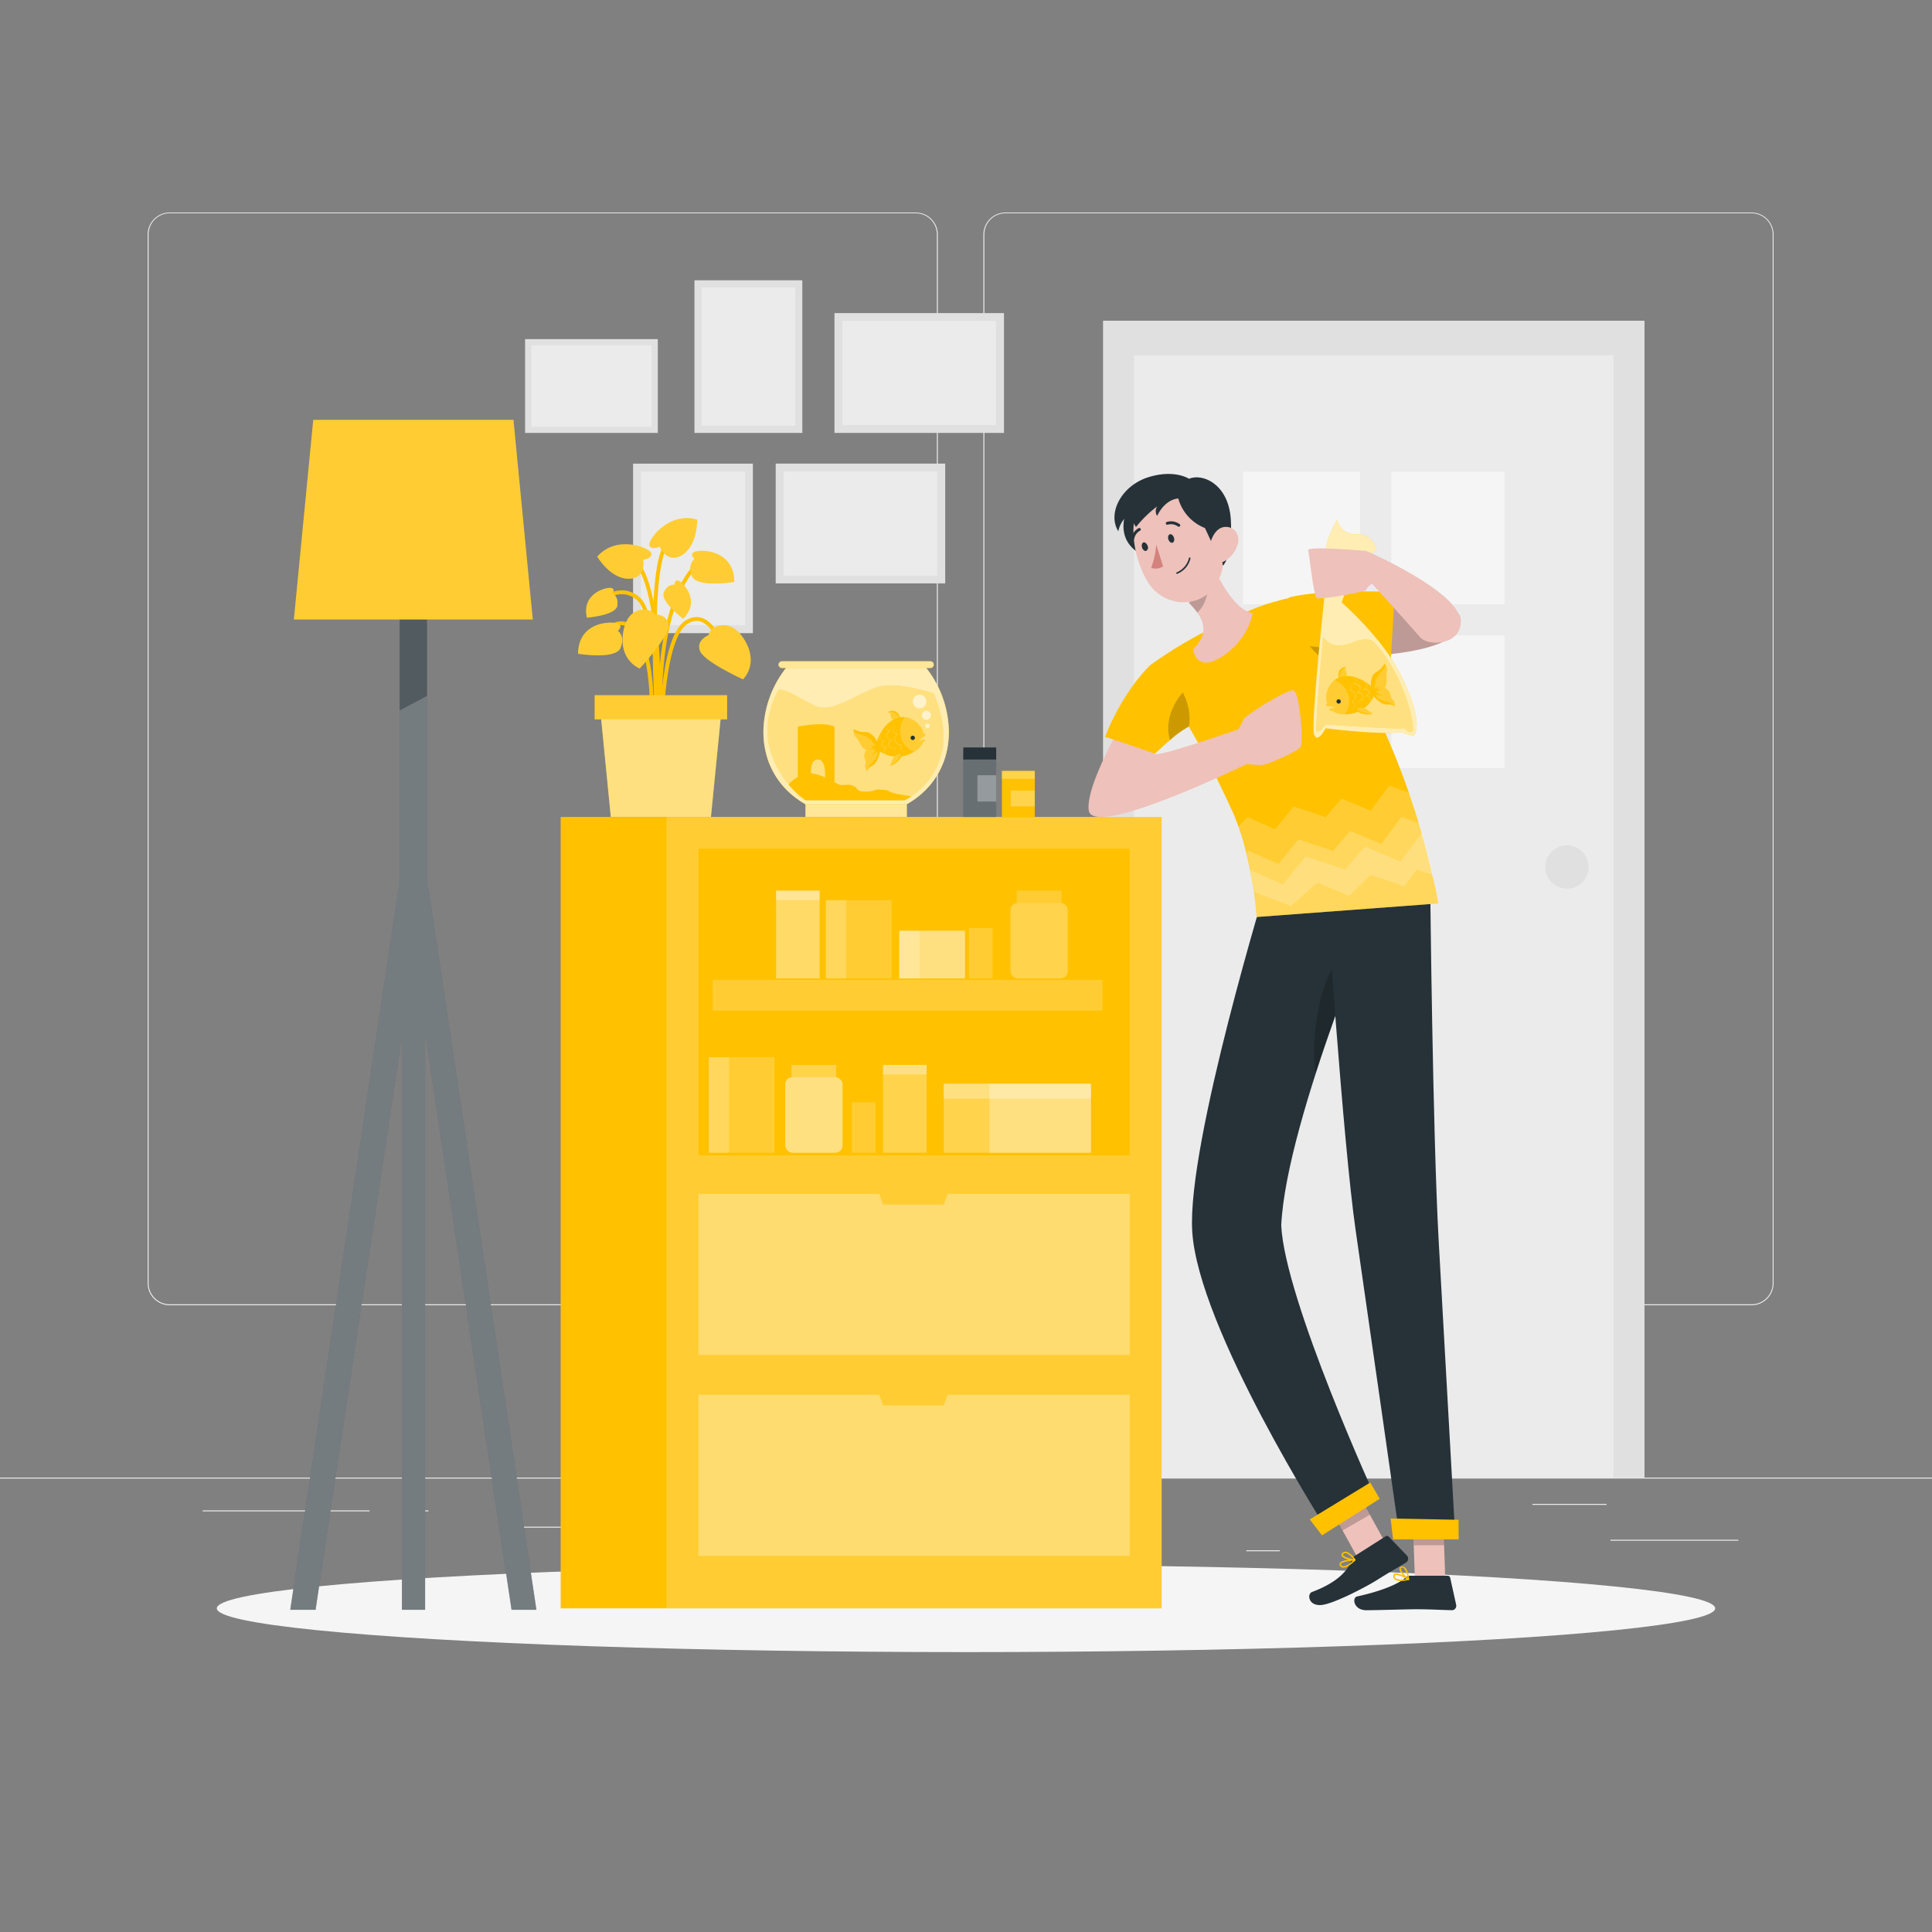 <svg xmlns="http://www.w3.org/2000/svg" viewBox="0 0 500 500"><rect x="0" y="0" width="500" height="500" fill="#808080" stroke="none"/><g id="freepik--background-complete--inject-40"><rect y="382.4" width="500" height="0.25" style="fill:#ebebeb"></rect><rect x="416.78" y="398.49" width="33.12" height="0.25" style="fill:#ebebeb"></rect><rect x="322.53" y="401.21" width="8.69" height="0.25" style="fill:#ebebeb"></rect><rect x="396.59" y="389.21" width="19.19" height="0.25" style="fill:#ebebeb"></rect><rect x="52.46" y="390.89" width="43.19" height="0.25" style="fill:#ebebeb"></rect><rect x="104.56" y="390.89" width="6.33" height="0.25" style="fill:#ebebeb"></rect><rect x="131.47" y="395.11" width="93.68" height="0.25" style="fill:#ebebeb"></rect><path d="M237,337.8H43.91a5.71,5.71,0,0,1-5.7-5.71V60.66A5.71,5.71,0,0,1,43.91,55H237a5.71,5.71,0,0,1,5.71,5.71V332.09A5.71,5.71,0,0,1,237,337.8ZM43.91,55.2a5.46,5.46,0,0,0-5.45,5.46V332.09a5.46,5.46,0,0,0,5.45,5.46H237a5.47,5.47,0,0,0,5.46-5.46V60.66A5.47,5.47,0,0,0,237,55.2Z" style="fill:#ebebeb"></path><path d="M453.31,337.8H260.21a5.72,5.72,0,0,1-5.71-5.71V60.66A5.72,5.72,0,0,1,260.21,55h193.1A5.71,5.71,0,0,1,459,60.66V332.09A5.71,5.71,0,0,1,453.31,337.8ZM260.21,55.2a5.47,5.47,0,0,0-5.46,5.46V332.09a5.47,5.47,0,0,0,5.46,5.46h193.1a5.47,5.47,0,0,0,5.46-5.46V60.66a5.47,5.47,0,0,0-5.46-5.46Z" style="fill:#ebebeb"></path><rect x="285.47" y="83" width="140.12" height="299.47" style="fill:#e0e0e0"></rect><rect x="293.48" y="91.95" width="124.11" height="290.52" transform="translate(711.06 474.43) rotate(-180)" style="fill:#ebebeb"></rect><rect x="321.67" y="122.05" width="30.33" height="34.33" style="fill:#f5f5f5"></rect><rect x="360.06" y="122.05" width="29.33" height="34.33" style="fill:#f5f5f5"></rect><rect x="360.06" y="164.44" width="29.33" height="34.33" style="fill:#f5f5f5"></rect><rect x="321.67" y="164.44" width="30.33" height="34.33" style="fill:#f5f5f5"></rect><path d="M399.93,224.38a5.6,5.6,0,1,0,5.6-5.6A5.6,5.6,0,0,0,399.93,224.38Z" style="fill:#e0e0e0"></path><rect x="222.4" y="74.6" width="31.01" height="43.87" transform="translate(334.43 -141.37) rotate(90)" style="fill:#e0e0e0"></rect><rect x="224.42" y="76.66" width="26.96" height="39.75" transform="translate(334.43 -141.37) rotate(90)" style="fill:#ebebeb"></rect><rect x="207.18" y="113.55" width="31" height="43.87" transform="translate(358.17 -87.2) rotate(90)" style="fill:#e0e0e0"></rect><rect x="209.21" y="115.61" width="26.96" height="39.75" transform="translate(358.17 -87.2) rotate(90)" style="fill:#ebebeb"></rect><rect x="179.73" y="72.53" width="27.92" height="39.5" transform="translate(387.37 184.57) rotate(180)" style="fill:#e0e0e0"></rect><rect x="181.55" y="74.39" width="24.28" height="35.79" transform="translate(387.37 184.57) rotate(180)" style="fill:#ebebeb"></rect><rect x="163.84" y="119.98" width="31.01" height="43.87" transform="translate(358.69 283.84) rotate(180)" style="fill:#e0e0e0"></rect><rect x="165.86" y="122.04" width="26.96" height="39.75" transform="translate(358.69 283.84) rotate(180)" style="fill:#ebebeb"></rect><rect x="140.93" y="82.72" width="24.28" height="34.35" transform="translate(53.17 252.97) rotate(-90)" style="fill:#e0e0e0"></rect><rect x="142.52" y="84.34" width="21.11" height="31.12" transform="translate(53.17 252.97) rotate(-90)" style="fill:#ebebeb"></rect></g><g id="freepik--Shadow--inject-40"><ellipse id="freepik--path--inject-40" cx="250" cy="416.24" rx="193.89" ry="11.32" style="fill:#f5f5f5"></ellipse></g><g id="freepik--Character--inject-40"><g id="freepik--group--inject-40"><polygon points="358.63 399.46 351.56 403.53 343.08 388.15 350.15 384.08 358.63 399.46" style="fill:#eec1bb"></polygon><path d="M350.7,402.62l7.86-5a.65.65,0,0,1,.85.07l4.74,4.93a1.18,1.18,0,0,1-.14,1.66,1.33,1.33,0,0,1-.19.14c-2.74,1.68-4.23,2.44-7.65,4.61-2.1,1.33-11,6.12-14.29,6.35s-3.66-2.88-2.32-3.38c6.76-2.52,9.39-5.74,10.25-8.27A2.17,2.17,0,0,1,350.7,402.62Z" style="fill:#263238"></path><polygon points="350.15 384.08 343.08 388.15 347.46 396.08 354.53 392.01 350.15 384.08" style="opacity:0.2;isolation:isolate"></polygon><path d="M328.22,227.38s-21,68.36-19.68,91.16c1.39,25,35,77.59,35,77.59l12.67-8s-23.74-51.82-24.63-71c1.31-27.76,27-87.59,27-87.59Z" style="fill:#263238"></path><path d="M348.78,246c-7,4.28-9.77,22.54-8.29,31.81,3.78-11.74,8.1-23.31,11.56-32.18A3.24,3.24,0,0,0,348.78,246Z" style="opacity:0.2;isolation:isolate"></path><polygon points="342.14 397.35 357.07 387.89 354.62 383.68 338.96 393.23 342.14 397.35" style="fill:#FFC100"></polygon><path d="M349.08,405.21a2.72,2.72,0,0,1-1.53.51,1,1,0,0,1-.81-.6.61.61,0,0,1,0-.61c.56-.86,3.54-1,3.88-1a.15.15,0,0,1,.16.1.19.19,0,0,1,0,.21A11.46,11.46,0,0,1,349.08,405.21Zm-1.82-.7a.55.55,0,0,0-.19.18.21.21,0,0,0,0,.24.64.64,0,0,0,.55.42,4.28,4.28,0,0,0,2.52-1.44A8.1,8.1,0,0,0,347.26,404.51Z" style="fill:#FFC100"></path><path d="M350.72,403.86h-.09c-.93.09-3.15-.47-3.43-1.29a.62.62,0,0,1,.29-.73,1.07,1.07,0,0,1,.81-.25c1.17.11,2.43,1.89,2.48,2a.17.17,0,0,1,0,.19Zm-2.94-1.76-.07,0c-.2.16-.16.26-.15.31.16.48,1.68,1,2.68,1.06-.4-.5-1.26-1.46-2-1.53a.66.66,0,0,0-.46.11Z" style="fill:#FFC100"></path><polygon points="374.04 408.71 366.18 408.71 365.53 390.5 373.4 390.5 374.04 408.71" style="fill:#eec1bb"></polygon><path d="M365.09,407.8h9.55a.68.68,0,0,1,.67.54l1.55,7a1.16,1.16,0,0,1-.9,1.37,1.07,1.07,0,0,1-.25,0c-3.09-.05-5.34-.24-9.22-.24-2.39,0-9.6.25-12.9.25s-3.73-3.26-2.38-3.56c6.06-1.32,10.62-3.15,12.56-4.89A1.89,1.89,0,0,1,365.09,407.8Z" style="fill:#263238"></path><polygon points="373.4 390.51 365.53 390.51 365.87 399.9 373.74 399.9 373.4 390.51" style="opacity:0.2;isolation:isolate"></polygon><path d="M343.09,228.42s4.45,67.32,7.77,90.12c3.63,25,11.4,79.54,11.4,79.54h14.38s-2.94-52.2-4.3-76.77c-1.56-28-2.19-91-2.19-91Z" style="fill:#263238"></path><polygon points="360.53 398.39 377.49 398.39 377.49 393.32 359.89 392.99 360.53 398.39" style="fill:#FFC100"></polygon><path d="M362.49,409.18a2.36,2.36,0,0,1-1.51-.4,1.08,1.08,0,0,1-.39-1,.55.55,0,0,1,.32-.52c.87-.45,3.41,1.11,3.69,1.29a.17.17,0,0,1,.09.18.21.21,0,0,1-.14.16A9.65,9.65,0,0,1,362.49,409.18Zm-1.17-1.63a.39.39,0,0,0-.24.05c-.05,0-.11.07-.12.22a.75.75,0,0,0,.25.67,3.82,3.82,0,0,0,2.8.14A7.57,7.57,0,0,0,361.32,407.55Z" style="fill:#FFC100"></path><path d="M364.5,408.9h-.09c-.81-.44-2.38-2.17-2.22-3a.59.59,0,0,1,.6-.49,1,1,0,0,1,.79.24c.91.74,1.1,3,1.11,3.11a.22.22,0,0,1-.09.17A.17.17,0,0,1,364.5,408.9Zm-1.58-3.19h-.09c-.24,0-.26.14-.27.19-.1.51.9,1.82,1.71,2.43a4.46,4.46,0,0,0-.93-2.46A.67.67,0,0,0,362.92,405.71Z" style="fill:#FFC100"></path><path d="M372.23,233.81l-47,3.51s-.18-2.62-.73-6.48c-.24-1.69-.56-3.63-1-5.7-.27-1.4-.59-2.85-.95-4.33a65.94,65.94,0,0,0-2.07-7c-.44-1.25-.93-2.48-1.46-3.65-2.19-4.82-4.71-10.07-7.63-15.47a178.45,178.45,0,0,0-14.08-22.27,102.74,102.74,0,0,1,9-5.92c1-.57,2-1.15,2.95-1.68a155,155,0,0,1,16.17-7.65c.68-.26,1.37-.45,2-.72,1.77-.57,3.49-1,5-1.42a8,8,0,0,1,8.19,2.71c4.28,5.27,15.61,23.33,24,47.43.89,2.57,1.75,5.22,2.56,7.92.24.81.48,1.62.71,2.44q1.54,5.32,2.78,10.93C371.31,228.87,371.8,231.33,372.23,233.81Z" style="fill:#FFC100"></path><path d="M312.32,142.39c2,5.52,6.44,15.14,11.87,16.36a17.87,17.87,0,0,1-9,11.79c-4.3,2.45-6.29-.39-6.33-2.6,4.72-4.61,2.14-8.61-1.13-11.87Z" style="fill:#eec1bb"></path><path d="M310.45,148l-2.72,8.09a19.57,19.57,0,0,1,2.1,2.44c1.93-1.56,3.42-5.59,2.34-7.93A8.66,8.66,0,0,0,310.45,148Z" style="opacity:0.2;isolation:isolate"></path><path d="M292.76,129.37s-6.67,10.63,4.29,14.88,3.18-17.65,3.18-17.65Z" style="fill:#263238"></path><path d="M314.46,133.58c1.85,7.57,3.3,11.92.7,16.88-3.88,7.5-14.12,6.92-18.21,0-3.66-6.2-6-17.56.33-22.77a10.66,10.66,0,0,1,17.18,5.85Z" style="fill:#eec1bb"></path><path d="M303.81,139.14c.23.59,0,1.2-.38,1.32s-.87-.28-1.06-.88,0-1.19.38-1.31S303.62,138.53,303.81,139.14Z" style="fill:#263238"></path><path d="M297,141.25a1,1,0,0,1-.38,1.32c-.4.12-.87-.28-1.06-.88s0-1.19.38-1.31S296.78,140.68,297,141.25Z" style="fill:#263238"></path><path d="M299.23,140.88a22.61,22.61,0,0,1-1.3,6.08,3.67,3.67,0,0,0,3.08-.36Z" style="fill:#d4827d"></path><path d="M305.25,136.27a.39.39,0,0,1-.39,0,3,3,0,0,0-2.64-.49.37.37,0,1,1-.27-.69h0a3.7,3.7,0,0,1,3.34.57.37.37,0,0,1,.1.52h0A.53.53,0,0,1,305.25,136.27Z" style="fill:#263238"></path><path d="M304.69,148.5h0a5.74,5.74,0,0,0,3.41-4,.21.21,0,0,0-.16-.23.2.2,0,0,0-.23.15h0a5.49,5.49,0,0,1-3.19,3.72.2.2,0,0,0-.11.24v0a.19.19,0,0,0,.25.11Z" style="fill:#263238"></path><path d="M293.29,139.8a.39.39,0,0,1-.21.08.37.37,0,0,1-.31-.42h0a3.69,3.69,0,0,1,1.94-2.79.37.37,0,0,1,.49.19h0a.38.38,0,0,1-.18.49h0a3,3,0,0,0-1.51,2.23A.39.39,0,0,1,293.29,139.8Z" style="fill:#263238"></path><path d="M304.94,129a11.49,11.49,0,0,0,6.9,7.65l2.24,4.84s1.73-1.11,2.38,4.91c0,0,2.5-1.89,2.1-11.49s-7.3-12.5-10.84-11c0,0-3.83-2.56-10.67-.36s-10.53,9.32-7.63,13.94a7.12,7.12,0,0,1,3.34-4.75,6.26,6.26,0,0,0,1.24,3.64,30.58,30.58,0,0,1,5.47-5.33,2.3,2.3,0,0,0,0,2.48S301.21,129.37,304.94,129Z" style="fill:#263238"></path><path d="M320.35,140.75a7.4,7.4,0,0,1-3.46,4.49c-2.26,1.28-4-.6-3.91-3.06.11-2.18,1.39-5.55,3.92-5.8S321,138.42,320.35,140.75Z" style="fill:#eec1bb"></path><path d="M294.47,180.14s-13.76,22.1-12.7,29.58,40.88-12,40.88-12a29.1,29.1,0,0,0,3.69.27c1.85,0,9.85-3.77,10.29-4.75.68-1.53-.23-13.75-1.82-14.51-1.42-.68-12.69,6.6-12.95,7.39a22,22,0,0,1-1.38,2.63s-20.35,7.16-21.57,6.35,4-6.08,4-6.08Z" style="fill:#eec1bb"></path><path d="M307.72,188a26.56,26.56,0,0,0-4.94,3.56c-2.08,1.77-3.87,3.49-3.87,3.49C290.13,192,286,190.69,286,190.69s3.82-10.55,11.4-18.28c0,0,2.48-1.76,7,4.17a17.47,17.47,0,0,1,1.69,2.66A14,14,0,0,1,307.72,188Z" style="fill:#FFC100"></path><path d="M338.59,155.87s39.44-5,39.44,4.89S345,170,345,170Z" style="fill:#eec1bb"></path><path d="M338.59,155.87s39.44-5,39.44,4.89S345,170,345,170Z" style="opacity:0.2;isolation:isolate"></path><path d="M361,153.24l-1.16,18.93-.3.06L349,174.36s-4.18-.34-10.09-7.15l-.28-.32c-6-7.12-5.06-12.28-5.06-12.28C343,152.25,361,153.24,361,153.24Z" style="fill:#FFC100"></path><path d="M307.72,188a26.56,26.56,0,0,0-4.94,3.56c-1.8-6.22,2.43-11.35,3.31-12.33A14,14,0,0,1,307.72,188Z" style="opacity:0.2;isolation:isolate"></path><path d="M359.56,172.23,349,174.36s-4.18-.34-10.09-7.15C343.88,167.68,352.6,168.92,359.56,172.23Z" style="opacity:0.2;isolation:isolate"></path><path d="M356.27,142.39s-.79-4.29-5.14-4.14a4.76,4.76,0,0,1-5.06-3.76,23.42,23.42,0,0,0-3,17s-3.93,36-3,38.57,3-1.58,3-1.58,14,1.78,19.71,1c0,0,3,1.38,3.36.59s2-4.15-3.75-15.67c-4.67-9.37-15.16-18.49-15.16-18.49S350.54,145.18,356.27,142.39Z" style="fill:#FFC100"></path><path d="M356.27,142.39s-.79-4.29-5.14-4.14a4.76,4.76,0,0,1-5.06-3.76,23.42,23.42,0,0,0-3,17s-3.93,36-3,38.57,3-1.58,3-1.58,14,1.78,19.71,1c0,0,3,1.38,3.36.59s2-4.15-3.75-15.67c-4.67-9.37-15.16-18.49-15.16-18.49S350.54,145.18,356.27,142.39Z" style="fill:#fff;opacity:0.7;isolation:isolate"></path><path d="M342.43,164.91s-2.18,23.34-1.68,24.23,2.37-1.68,2.37-1.68,18.3,1.39,20.47,1c0,0,.79,1.39,1.88.88S363.4,174,355.29,165.92c0,0-1.49-1-4.26,0S345,168.27,342.43,164.91Z" style="fill:#FFC100"></path><path d="M342.43,164.91s-2.18,23.34-1.68,24.23,2.37-1.68,2.37-1.68,18.3,1.39,20.47,1c0,0,.79,1.39,1.88.88S363.4,174,355.29,165.92c0,0-1.49-1-4.26,0S345,168.27,342.43,164.91Z" style="fill:#fff;opacity:0.5;isolation:isolate"></path><path d="M348.24,173.52a1.55,1.55,0,0,1-.27,2,1.75,1.75,0,0,1-1.14.4,1.13,1.13,0,0,1-.27,0s-1.07-3.19,2-3.36h0C348.45,172.63,347.88,173.1,348.24,173.52Z" style="fill:#FFC100"></path><path d="M348.24,173.52a1.55,1.55,0,0,1-.27,2,1.75,1.75,0,0,1-1.14.4,2.62,2.62,0,0,1,1.74-3.38C348.45,172.63,347.88,173.1,348.24,173.52Z" style="fill:#fff;opacity:0.2;isolation:isolate"></path><path d="M361,182.91s-.39-.72-2-.59-3.5-2.11-3.5-2.11a7.78,7.78,0,0,1-6.4,4.58,8.79,8.79,0,0,1-1.11.08,5.51,5.51,0,0,1-3.35-1s-.52.19-.59-.21,1.42-.46,1.42-.46c-.94-.72-1.83-.1-2.23-.63-.28-.37.25-.38.25-.38a5.11,5.11,0,0,1-.1-3,6,6,0,0,1,2-3.22,5.64,5.64,0,0,1,3.06-1c3.29-.19,6.36,2.59,6.36,2.59s-.33-2.64,1.32-3.62a5.44,5.44,0,0,0,2.17-2.18h0a1.84,1.84,0,0,1,.19.22,2,2,0,0,1,.4,1.81c-.33,1.19.39,3.23-.6,4.16,0,0,1.06.52,1.33,1.18s.33,1.65.85,2,.51,1.23.52,1.62C361,182.85,361,182.91,361,182.91Z" style="fill:#FFC100"></path><path d="M361,182.75c-.54-.64-1.64-1-3.23-1.45-1.85-.56-1.55-1.58-1.55-1.58a2.37,2.37,0,0,0,1.65.25,3.62,3.62,0,0,1-1.78-1,3.17,3.17,0,0,0,1.34-.69l-1.07.12a1.82,1.82,0,0,1,.62-.74,1.66,1.66,0,0,0-1.16.74,6.23,6.23,0,0,1,.12-1.66c.2-1.43,1-2.13,2-3.41.59-.73.62-1.15.53-1.37a2,2,0,0,1,.4,1.81c-.33,1.19.39,3.23-.6,4.16,0,0,1.06.52,1.33,1.18s.33,1.65.85,2S361,182.36,361,182.75Z" style="fill:#fff;opacity:0.2;isolation:isolate"></path><path d="M348,184.87a5.51,5.51,0,0,1-3.35-1s-.52.19-.59-.21,1.42-.46,1.42-.46c-.94-.72-1.83-.1-2.23-.63-.28-.37.25-.38.25-.38a5.11,5.11,0,0,1-.1-3,6,6,0,0,1,2-3.22,6.21,6.21,0,0,1,3.38,3.47A5.46,5.46,0,0,1,348,184.87Z" style="fill:#fff;opacity:0.2;isolation:isolate"></path><path d="M347,181.54a.56.56,0,0,1-.56.56.56.56,0,0,1,0-1.12A.56.56,0,0,1,347,181.54Z" style="fill:#263238"></path><path d="M355.19,184.49s-.1.55-1.73.38a5.2,5.2,0,0,1-2.67-1.09s.23-.16.53-.33a2.23,2.23,0,0,1,1.12-.34,4.12,4.12,0,0,1,2,1.06A.93.93,0,0,0,355.19,184.49Z" style="fill:#FFC100"></path><path d="M355.19,184.49c-1.26.87-3.93-.79-3.93-.89s0-.06.06-.15a2.23,2.23,0,0,1,1.12-.34,4.12,4.12,0,0,1,2,1.06A.93.93,0,0,0,355.19,184.49Z" style="fill:#fff;opacity:0.2;isolation:isolate"></path><path d="M348.26,176.56a1.56,1.56,0,0,1,1.41.61,1,1,0,0,1,.13.81,1.91,1.91,0,0,1-.37.74l-.06-.18a2.42,2.42,0,0,1,1,.41,1.35,1.35,0,0,1,.55.92,2.21,2.21,0,0,1-.16,1,1.15,1.15,0,0,1-.81.73l.06-.19a1.64,1.64,0,0,1,.54,1.58,1.21,1.21,0,0,1-.51.68,1.43,1.43,0,0,1-.8.2,1.21,1.21,0,0,0,1.17-.92,1.47,1.47,0,0,0-.54-1.38l-.15-.14.21,0a.91.91,0,0,0,.61-.6,2,2,0,0,0,.14-.93,1.11,1.11,0,0,0-.45-.77,2.19,2.19,0,0,0-.87-.38l-.18,0,.11-.14a1.22,1.22,0,0,0,.29-1.34A1.54,1.54,0,0,0,348.26,176.56Z" style="fill:#fff;opacity:0.2;isolation:isolate"></path><path d="M349.79,175.28a2.6,2.6,0,0,1,1.27.56.51.51,0,0,1-.1.7,2,2,0,0,1-.59.4l0-.17a4.16,4.16,0,0,1,.91.22,1.62,1.62,0,0,1,.77.56,1,1,0,0,1,0,1,2.19,2.19,0,0,1-.6.75l-.07-.22a1.91,1.91,0,0,1,1,.32,1.14,1.14,0,0,1,.46,1,1.1,1.1,0,0,1-.48.93,1.92,1.92,0,0,1-1,.28l0-.14a2.84,2.84,0,0,1,.86.6.4.4,0,0,1,0,.52,1.8,1.8,0,0,1-.38.35,1.58,1.58,0,0,0,.35-.38.32.32,0,0,0,0-.43,3.14,3.14,0,0,0-.86-.52l-.26-.12.29,0a1.75,1.75,0,0,0,.87-.3.93.93,0,0,0,.37-.77.89.89,0,0,0-.38-.76,1.64,1.64,0,0,0-.87-.26l-.32,0,.25-.21a2,2,0,0,0,.53-.65.79.79,0,0,0,0-.76,1.37,1.37,0,0,0-.66-.48,4.13,4.13,0,0,0-.85-.24l-.3-.06.28-.11a2,2,0,0,0,.56-.35.39.39,0,0,0,.12-.53A2.62,2.62,0,0,0,349.79,175.28Z" style="fill:#fff;opacity:0.2;isolation:isolate"></path><path d="M352.64,176.43a4.65,4.65,0,0,1,.63.32,1.68,1.68,0,0,1,.54.49.61.61,0,0,1-.15.73,2.11,2.11,0,0,1-.58.45l0-.21a3.25,3.25,0,0,1,.74.2,1.05,1.05,0,0,1,.64.51.84.84,0,0,1-.29.78,4,4,0,0,1-.6.49l-.06-.21a1.66,1.66,0,0,1,.86.28,1.17,1.17,0,0,1,.31.35.49.49,0,0,1,0,.47,1.54,1.54,0,0,1-.62.62,4.6,4.6,0,0,1-.76.4,5.82,5.82,0,0,0,.71-.47,1.72,1.72,0,0,0,.52-.6c.11-.23-.11-.46-.31-.6a1.49,1.49,0,0,0-.74-.22l-.33,0,.27-.19a4,4,0,0,0,.54-.47c.15-.16.29-.38.24-.53a.89.89,0,0,0-.49-.38,3.37,3.37,0,0,0-.69-.19l-.31-.06.27-.15a2.12,2.12,0,0,0,.55-.37.45.45,0,0,0,.16-.54A2.76,2.76,0,0,0,352.64,176.43Z" style="fill:#fff;opacity:0.2;isolation:isolate"></path><path d="M378,160.76c-.29-7.73-24.39-18.17-24.39-18.17s-15.32-1.36-15.05-.2,1.41,11.85,2.2,12.38,12.8-1.59,12.85-2.16,1.45-1.58,1.45-1.58,10.26,11.33,12.46,13.88S378.27,166.87,378,160.76Z" style="fill:#eec1bb"></path><path d="M370.78,226.45l-4.12-1.38-3.19,4.26-8.83-2.91-5.41,5.42-8.3-3.42-6.86,6.05-9.52-3.63a90.84,90.84,0,0,0-4-17l2.3-2.37,7.12,3.13,4.83-5.87,8.28,2.74,4.15-4.78,7.49,3.11,4.83-6.47,5.17,1.87A189.87,189.87,0,0,1,370.78,226.45Z" style="fill:#fff;opacity:0.2;isolation:isolate"></path><path d="M372.23,233.81l-47,3.51s-.18-2.62-.73-6.48c-.41-2.84-1-6.37-1.92-10l.6-.62,7.67,3.37,5.2-6.32,8.91,2.95,4.46-5.15,8.07,3.35,5.19-7,4.56,1.65c1.3,4.31,2.48,8.78,3.49,13.37C371.31,228.87,371.8,231.33,372.23,233.81Z" style="fill:#fff;opacity:0.2;isolation:isolate"></path><path d="M372.23,233.81l-47,3.51s-.18-2.62-.73-6.48c-.24-1.69-.56-3.63-1-5.7l8.48,3.74,5.93-7.21L348.15,225l5.09-5.87,9.2,3.82,5.56-7.46q1.54,5.32,2.78,10.93C371.31,228.87,371.8,231.33,372.23,233.81Z" style="fill:#fff;opacity:0.2;isolation:isolate"></path></g></g><g id="freepik--Furniture--inject-40"><path d="M155.75,155.21s5.23-4.36,9.71,0,5.35,31.37,5.35,31.37" style="fill:none;stroke:#FFC100;stroke-miterlimit:10"></path><path d="M171.18,191.79s-3.08-31.69,8.52-45" style="fill:none;stroke:#FFC100;stroke-miterlimit:10"></path><path d="M170.08,188.45s2.37-36.08-6.33-44.08" style="fill:none;stroke:#FFC100;stroke-miterlimit:10"></path><path d="M171.18,188.45s.2-23.84,6.67-27.55,9.77,8.39,9.77,8.39" style="fill:none;stroke:#FFC100;stroke-miterlimit:10"></path><path d="M168.63,188.45s1.05-18.3-4-24.84-10.29,2.8-10.29,2.8" style="fill:none;stroke:#FFC100;stroke-miterlimit:10"></path><path d="M170.37,190.9s-3.24-42.8,2.12-50.05" style="fill:none;stroke:#FFC100;stroke-miterlimit:10"></path><path d="M183.39,164.38s-3.23,1.19-2.27,4,11.16,7.43,11.16,7.43,4.27-3.92.35-10.28S183.48,162.37,183.39,164.38Z" style="fill:#FFC100"></path><path d="M183.39,164.38s-3.23,1.19-2.27,4,11.16,7.43,11.16,7.43,4.27-3.92.35-10.28S183.48,162.37,183.39,164.38Z" style="fill:#fff;opacity:0.2;isolation:isolate"></path><path d="M169.37,159s3.43-.14,3.63,2.82S165.56,173,165.56,173s-5.45-2-4.28-9.36S168.52,157.21,169.37,159Z" style="fill:#FFC100"></path><path d="M169.37,159s3.43-.14,3.63,2.82S165.56,173,165.56,173s-5.45-2-4.28-9.36S168.52,157.21,169.37,159Z" style="fill:#fff;opacity:0.2;isolation:isolate"></path><path d="M166.46,144.87s2.29-.25,2.11-1.64-8.9-5-14,.82c0,0,3.29,5.65,8.05,5.73S166.46,144.87,166.46,144.87Z" style="fill:#FFC100"></path><path d="M166.46,144.87s2.29-.25,2.11-1.64-8.9-5-14,.82c0,0,3.29,5.65,8.05,5.73S166.46,144.87,166.46,144.87Z" style="fill:#fff;opacity:0.2;isolation:isolate"></path><path d="M170.73,141.48s-2.07,1-2.66-.28,4.92-8.93,12.36-6.73c0,0,.19,6.54-3.81,9.12S170.73,141.48,170.73,141.48Z" style="fill:#FFC100"></path><path d="M170.73,141.48s-2.07,1-2.66-.28,4.92-8.93,12.36-6.73c0,0,.19,6.54-3.81,9.12S170.73,141.48,170.73,141.48Z" style="fill:#fff;opacity:0.2;isolation:isolate"></path><path d="M159.89,163.25s1.58-1.28-.13-1.9-10.07-.45-10.16,7.84c0,0,9.75,1.62,11-1.53S159.89,163.25,159.89,163.25Z" style="fill:#FFC100"></path><path d="M159.89,163.25s1.58-1.28-.13-1.9-10.07-.45-10.16,7.84c0,0,9.75,1.62,11-1.53S159.89,163.25,159.89,163.25Z" style="fill:#fff;opacity:0.2;isolation:isolate"></path><path d="M179.76,144.66s-1.58-1.28.13-1.9,10.07-.45,10.16,7.84c0,0-9.75,1.62-11-1.53S179.76,144.66,179.76,144.66Z" style="fill:#FFC100"></path><path d="M179.76,144.66s-1.58-1.28.13-1.9,10.07-.45,10.16,7.84c0,0-9.75,1.62-11-1.53S179.76,144.66,179.76,144.66Z" style="fill:#fff;opacity:0.2;isolation:isolate"></path><path d="M174.61,151.34s-.14-1.55,1.11-1,5.62,5.32,1.09,9.78c0,0-6.08-4.51-5-6.85S174.61,151.34,174.61,151.34Z" style="fill:#FFC100"></path><path d="M174.61,151.34s-.14-1.55,1.11-1,5.62,5.32,1.09,9.78c0,0-6.08-4.51-5-6.85S174.61,151.34,174.61,151.34Z" style="fill:#fff;opacity:0.2;isolation:isolate"></path><path d="M158.48,153.55s.94-1.24-.44-1.4-7.59,1.51-6.14,7.7c0,0,7.55-.57,7.87-3.14S158.48,153.55,158.48,153.55Z" style="fill:#FFC100"></path><path d="M158.48,153.55s.94-1.24-.44-1.4-7.59,1.51-6.14,7.7c0,0,7.55-.57,7.87-3.14S158.48,153.55,158.48,153.55Z" style="fill:#fff;opacity:0.2;isolation:isolate"></path><polygon points="183.99 211.43 158.08 211.43 155.28 183.06 186.79 183.06 183.99 211.43" style="fill:#FFC100"></polygon><polygon points="183.99 211.43 158.08 211.43 155.28 183.06 186.79 183.06 183.99 211.43" style="fill:#fff;opacity:0.5;isolation:isolate"></polygon><rect x="153.9" y="179.92" width="34.27" height="6.26" style="fill:#FFC100"></rect><rect x="153.9" y="179.92" width="34.27" height="6.26" style="fill:#fff;opacity:0.2;isolation:isolate"></rect><path d="M204,172.16a27.23,27.23,0,0,0-6.43,17.27c0,13.25,10.74,22,24,22s24-8.75,24-22a27.23,27.23,0,0,0-6.43-17.27Z" style="fill:#FFC100"></path><path d="M204,172.16a27.23,27.23,0,0,0-6.43,17.27c0,13.25,10.74,22,24,22s24-8.75,24-22a27.23,27.23,0,0,0-6.43-17.27Z" style="fill:#fff;opacity:0.7;isolation:isolate"></path><path d="M240.77,172.88H202.36a.87.87,0,0,1-.87-.87h0a.87.87,0,0,1,.87-.87h38.41a.88.88,0,0,1,.88.87h0A.88.88,0,0,1,240.77,172.88Z" style="fill:#FFC100"></path><path d="M240.77,172.88H202.36a.87.87,0,0,1-.87-.87h0a.87.87,0,0,1,.87-.87h38.41a.88.88,0,0,1,.88.87h0A.88.88,0,0,1,240.77,172.88Z" style="fill:#fff;opacity:0.6;isolation:isolate"></path><rect x="208.46" y="208.1" width="26.23" height="3.33" style="fill:#FFC100"></rect><rect x="208.46" y="208.1" width="26.23" height="3.33" style="fill:#fff;opacity:0.6;isolation:isolate"></rect><path d="M201.49,178.49A20.86,20.86,0,0,0,199,192.86a24.73,24.73,0,0,0,9.43,14.24H234.1a18.49,18.49,0,0,0,10-14.31c.75-6.4-2.48-13.36-2.48-13.36s-8.47-2.82-13.48-1.88-12.53,7.42-17.27,5.1S203.82,178.49,201.49,178.49Z" style="fill:#FFC100"></path><path d="M244.12,192.79a18.36,18.36,0,0,1-8.26,13.31h0a12.82,12.82,0,0,1-1.75,1H208.45a20.94,20.94,0,0,1-4.37-4.11A24.06,24.06,0,0,1,199,192.86a20.78,20.78,0,0,1,2.46-14.37c2.33,0,4.66,1.84,9.4,4.16s12.27-4.17,17.28-5.11,13.47,1.89,13.47,1.89S244.87,186.39,244.12,192.79Z" style="fill:#fff;opacity:0.5;isolation:isolate"></path><path d="M230.48,185a1.55,1.55,0,0,0,1.27,1.57,1.81,1.81,0,0,0,1.18-.25,1.06,1.06,0,0,0,.21-.17s-.73-3.28-3.47-1.82h0C229.84,184.33,230.57,184.44,230.48,185Z" style="fill:#FFC100"></path><path d="M230.48,185a1.55,1.55,0,0,0,1.27,1.57,1.81,1.81,0,0,0,1.18-.25,2.62,2.62,0,0,0-3.24-2C229.84,184.33,230.57,184.44,230.48,185Z" style="fill:#fff;opacity:0.2;isolation:isolate"></path><path d="M224.41,199.64s0-.82,1.44-1.56,1.9-3.62,1.9-3.62a7.79,7.79,0,0,0,7.85.6,9.13,9.13,0,0,0,1-.51,5.45,5.45,0,0,0,2.35-2.58s.55-.11.4-.48-1.45.34-1.45.34c.43-1.1,1.51-1,1.58-1.7,0-.46-.41-.19-.41-.19a5.12,5.12,0,0,0-1.5-2.66,5.91,5.91,0,0,0-3.4-1.7,5.5,5.5,0,0,0-3.11.77c-2.92,1.54-4.1,5.51-4.1,5.51s-1.09-2.43-3-2.41a5.52,5.52,0,0,1-3-.74h0a1.6,1.6,0,0,0-.05.29,2,2,0,0,0,.59,1.75c.9.85,1.34,3,2.67,3.25a3.16,3.16,0,0,0-.53,1.7c.12.7.58,1.58.3,2.13s.2,1.32.4,1.66A1.42,1.42,0,0,0,224.41,199.64Z" style="fill:#FFC100"></path><path d="M224.34,199.5c.13-.83.9-1.68,2-2.92,1.29-1.44.51-2.15.51-2.15a2.41,2.41,0,0,1-1.28,1.07,3.68,3.68,0,0,0,1-1.75,3.22,3.22,0,0,1-1.5.11l1-.45a1.78,1.78,0,0,0-.91-.32,1.65,1.65,0,0,1,1.38,0,6,6,0,0,0-1-1.36c-.91-1.12-1.95-1.31-3.5-1.87-.88-.32-1.13-.66-1.16-.89a2,2,0,0,0,.59,1.75c.9.85,1.34,3,2.67,3.25a3.16,3.16,0,0,0-.53,1.7c.12.7.58,1.58.3,2.13S224.14,199.16,224.34,199.5Z" style="fill:#fff;opacity:0.2;isolation:isolate"></path><path d="M236.59,194.55a5.45,5.45,0,0,0,2.35-2.58s.55-.11.4-.48-1.45.34-1.45.34c.43-1.1,1.51-1,1.58-1.7,0-.46-.41-.19-.41-.19a5.12,5.12,0,0,0-1.5-2.66,5.91,5.91,0,0,0-3.4-1.7,6.16,6.16,0,0,0-1.1,4.71A5.45,5.45,0,0,0,236.59,194.55Z" style="fill:#fff;opacity:0.2;isolation:isolate"></path><path d="M235.71,191.19a.56.56,0,1,0,.95-.58.56.56,0,0,0-.95.58Z" style="fill:#263238"></path><path d="M230.22,198s.37.42,1.67-.57a5.23,5.23,0,0,0,1.72-2.32s-.28,0-.62,0a2.4,2.4,0,0,0-1.14.29,4.16,4.16,0,0,0-1.14,1.94A.92.92,0,0,1,230.22,198Z" style="fill:#FFC100"></path><path d="M230.22,198c1.53.09,2.95-2.71,2.9-2.8l-.13-.1a2.4,2.4,0,0,0-1.14.29,4.16,4.16,0,0,0-1.14,1.94A.92.92,0,0,1,230.22,198Z" style="fill:#fff;opacity:0.2;isolation:isolate"></path><path d="M232,187.6a1.57,1.57,0,0,0-.89,1.25,1.05,1.05,0,0,0,.32.76,2.08,2.08,0,0,0,.69.44l0-.18a2.23,2.23,0,0,0-.63.85,1.35,1.35,0,0,0,0,1.08,2.25,2.25,0,0,0,.69.81,1.11,1.11,0,0,0,1.06.2l-.15-.13a1.66,1.66,0,0,0,.36,1.64,1.15,1.15,0,0,0,.79.31,1.44,1.44,0,0,0,.79-.24,1.22,1.22,0,0,1-1.48-.18,1.5,1.5,0,0,1-.25-1.46l.06-.2-.21.07a1,1,0,0,1-.84-.2,2.22,2.22,0,0,1-.6-.73,1.1,1.1,0,0,1,0-.89,2.22,2.22,0,0,1,.55-.77l.14-.12-.17-.06c-.45-.16-.94-.5-.94-1A1.54,1.54,0,0,1,232,187.6Z" style="fill:#fff;opacity:0.2;isolation:isolate"></path><path d="M230.06,187.29a2.56,2.56,0,0,0-.79,1.14c-.07.28.21.51.44.55a1.94,1.94,0,0,0,.72,0l-.07-.15a4,4,0,0,0-.65.65,1.6,1.6,0,0,0-.38.89,1,1,0,0,0,.49.84,2.06,2.06,0,0,0,.9.34l-.06-.23a1.93,1.93,0,0,0-.68.79,1.15,1.15,0,0,0,.09,1.05,1.11,1.11,0,0,0,.89.55,1.89,1.89,0,0,0,1-.27l-.1-.1a3,3,0,0,0-.43,1,.4.4,0,0,0,.29.43,1.78,1.78,0,0,0,.51.1,1.38,1.38,0,0,1-.49-.14c-.16-.07-.28-.21-.23-.37a3.26,3.26,0,0,1,.48-.9l.15-.23-.25.13a1.71,1.71,0,0,1-.91.2.93.93,0,0,1-.71-.47.92.92,0,0,1-.07-.85,1.7,1.7,0,0,1,.61-.67l.26-.18-.32,0a2,2,0,0,1-.79-.28.82.82,0,0,1-.39-.65,1.38,1.38,0,0,1,.32-.76,4.5,4.5,0,0,1,.59-.65l.23-.2-.3.05a1.78,1.78,0,0,1-.65,0,.39.39,0,0,1-.38-.39A2.69,2.69,0,0,1,230.06,187.29Z" style="fill:#fff;opacity:0.2;isolation:isolate"></path><path d="M228.22,189.76a4.6,4.6,0,0,0-.37.6,1.5,1.5,0,0,0-.2.7c0,.28.26.49.5.54a2.25,2.25,0,0,0,.73.08l-.08-.19a4,4,0,0,0-.54.55,1.1,1.1,0,0,0-.28.77c.1.36.42.43.66.51a3.88,3.88,0,0,0,.76.12l-.06-.21a1.66,1.66,0,0,0-.58.68,1,1,0,0,0-.09.46.48.48,0,0,0,.22.42,1.56,1.56,0,0,0,.85.21,4.79,4.79,0,0,0,.85-.06,5.9,5.9,0,0,1-.84,0,1.66,1.66,0,0,1-.76-.24c-.21-.14-.15-.45-.05-.67a1.62,1.62,0,0,1,.52-.58l.28-.19-.33,0a3.4,3.4,0,0,1-.71-.12c-.21-.06-.45-.18-.48-.33a.82.82,0,0,1,.23-.58,3,3,0,0,1,.49-.52l.23-.21-.31,0a2.52,2.52,0,0,1-.67,0c-.21-.05-.4-.17-.41-.38A2.84,2.84,0,0,1,228.22,189.76Z" style="fill:#fff;opacity:0.2;isolation:isolate"></path><path d="M235.85,206.1a12.82,12.82,0,0,1-1.75,1H208.45a20.94,20.94,0,0,1-4.37-4.11h0s2.86-3.2,5.83-2.87,6,2.37,7.12,2.87,2.38-.3,3.86.43.64,1.45,3.1,1.45,2.27-.66,3.65-.53,1.72,0,2.58.53a8.71,8.71,0,0,0,2.71.72C233.39,205.69,234.61,205.9,235.85,206.1Z" style="fill:#FFC100"></path><path d="M206.48,202.29V188.05s6.39-1.39,9.49,0v15.89l-1.84-.34-.66-1.64s.66-5.4-1.85-5.4-1.58,5.2-1.58,5.2Z" style="fill:#FFC100"></path><circle cx="240.05" cy="187.87" r="0.58" style="fill:#fff;opacity:0.6;isolation:isolate"></circle><path d="M240.9,185.1a1.16,1.16,0,1,1-1.16-1.15A1.15,1.15,0,0,1,240.9,185.1Z" style="fill:#fff;opacity:0.6;isolation:isolate"></path><path d="M239.74,181.55A1.75,1.75,0,1,1,238,179.8,1.75,1.75,0,0,1,239.74,181.55Z" style="fill:#fff;opacity:0.6;isolation:isolate"></path><rect x="145.1" y="211.43" width="155.53" height="204.81" style="fill:#FFC100"></rect><path d="M172.49,211.43V416.24H300.63V211.43ZM292.36,299H180.77V219.65H292.36Z" style="fill:#fff;opacity:0.2;isolation:isolate"></path><rect x="184.46" y="253.59" width="100.85" height="7.97" style="fill:#fff;opacity:0.2;isolation:isolate"></rect><rect x="261.51" y="233.65" width="14.84" height="19.58" rx="1.88" style="fill:#fff;opacity:0.3;isolation:isolate"></rect><rect x="263.15" y="230.49" width="11.57" height="3.15" style="fill:#fff;opacity:0.2;isolation:isolate"></rect><rect x="250.76" y="240.18" width="6.13" height="13.05" style="fill:#fff;opacity:0.2;isolation:isolate"></rect><rect x="200.85" y="230.49" width="11.27" height="22.74" style="fill:#fff;opacity:0.4;isolation:isolate"></rect><rect x="200.85" y="230.49" width="11.27" height="2.46" style="fill:#fff;opacity:0.3;isolation:isolate"></rect><rect x="232.73" y="240.87" width="17.01" height="12.36" style="fill:#fff;opacity:0.5;isolation:isolate"></rect><rect x="232.73" y="240.87" width="5.24" height="12.36" style="fill:#fff;opacity:0.2;isolation:isolate"></rect><rect x="203.21" y="278.75" width="14.84" height="19.58" rx="1.88" style="fill:#fff;opacity:0.5;isolation:isolate"></rect><rect x="204.84" y="275.59" width="11.57" height="3.15" style="fill:#fff;opacity:0.3;isolation:isolate"></rect><rect x="220.45" y="285.27" width="6.13" height="13.06" style="fill:#fff;opacity:0.2;isolation:isolate"></rect><rect x="228.54" y="275.59" width="11.27" height="22.74" style="fill:#fff;opacity:0.3;isolation:isolate"></rect><rect x="228.54" y="275.59" width="11.27" height="2.46" style="fill:#fff;opacity:0.3;isolation:isolate"></rect><rect x="183.42" y="273.6" width="17.01" height="24.73" style="fill:#fff;opacity:0.2;isolation:isolate"></rect><rect x="183.42" y="273.6" width="5.24" height="24.73" style="fill:#fff;opacity:0.2;isolation:isolate"></rect><rect x="244.23" y="280.45" width="38.11" height="17.88" style="fill:#fff;opacity:0.3;isolation:isolate"></rect><rect x="256.1" y="280.45" width="26.24" height="17.88" style="fill:#fff;opacity:0.3;isolation:isolate"></rect><rect x="244.23" y="280.45" width="38.11" height="3.87" style="fill:#fff;opacity:0.3;isolation:isolate"></rect><rect x="213.73" y="232.96" width="17.01" height="20.27" style="fill:#fff;opacity:0.2;isolation:isolate"></rect><rect x="213.73" y="232.96" width="5.24" height="20.27" style="fill:#fff;opacity:0.2;isolation:isolate"></rect><polygon points="245.23 308.98 244.23 311.75 228.54 311.75 227.54 308.98 180.76 308.98 180.76 350.65 292.36 350.65 292.36 308.98 245.23 308.98" style="fill:#fff;opacity:0.3;isolation:isolate"></polygon><polygon points="245.23 360.98 244.23 363.75 228.54 363.75 227.54 360.98 180.76 360.98 180.76 402.65 292.36 402.65 292.36 360.98 245.23 360.98" style="fill:#fff;opacity:0.3;isolation:isolate"></polygon><rect x="249.3" y="195.15" width="8.51" height="16.28" style="fill:#263238"></rect><rect x="249.3" y="195.15" width="8.51" height="16.28" style="fill:#fff;opacity:0.3;isolation:isolate"></rect><rect x="249.3" y="193.44" width="8.51" height="3.12" style="fill:#263238"></rect><rect x="252.96" y="200.63" width="4.85" height="6.81" style="fill:#fff;opacity:0.3;isolation:isolate"></rect><rect x="259.3" y="199.5" width="8.51" height="11.93" style="fill:#FFC100"></rect><rect x="259.3" y="199.53" width="8.51" height="2.04" style="fill:#fff;opacity:0.3;isolation:isolate"></rect><rect x="261.59" y="204.6" width="6.21" height="4.09" style="fill:#fff;opacity:0.3;isolation:isolate"></rect></g><g id="freepik--Lamp--inject-40"><polygon points="110.82 229.57 110.5 229.62 110.5 139.41 103.44 139.41 103.44 229.6 103.2 229.57 75.12 416.61 81.67 416.61 104.02 268.11 104.02 416.61 110.02 416.61 110.02 267.19 132.39 416.61 138.82 416.61 110.82 229.57" style="fill:#263238"></polygon><polygon points="110.82 229.57 110.5 229.62 110.5 139.41 103.44 139.41 103.44 229.6 103.2 229.57 75.12 416.61 81.67 416.61 104.02 268.11 104.02 416.61 110.02 416.61 110.02 267.19 132.39 416.61 138.82 416.61 110.82 229.57" style="fill:#fff;opacity:0.2;isolation:isolate"></polygon><polygon points="137.88 160.32 76.06 160.32 81.07 108.66 132.88 108.66 137.88 160.32" style="fill:#FFC100"></polygon><polygon points="138.82 416.61 132.39 416.61 110.02 267.19 110.02 416.61 104.02 416.61 104.02 268.11 81.67 416.61 75.12 416.61 103.2 229.57 103.44 229.6 103.44 183.86 110.5 180.11 110.5 229.62 110.82 229.57 138.82 416.61" style="fill:#fff;opacity:0.2;isolation:isolate"></polygon><g style="opacity:0.2;isolation:isolate"><polygon points="137.88 160.32 76.06 160.32 81.07 108.66 132.88 108.66 137.88 160.32" style="fill:#fff"></polygon></g></g></svg>